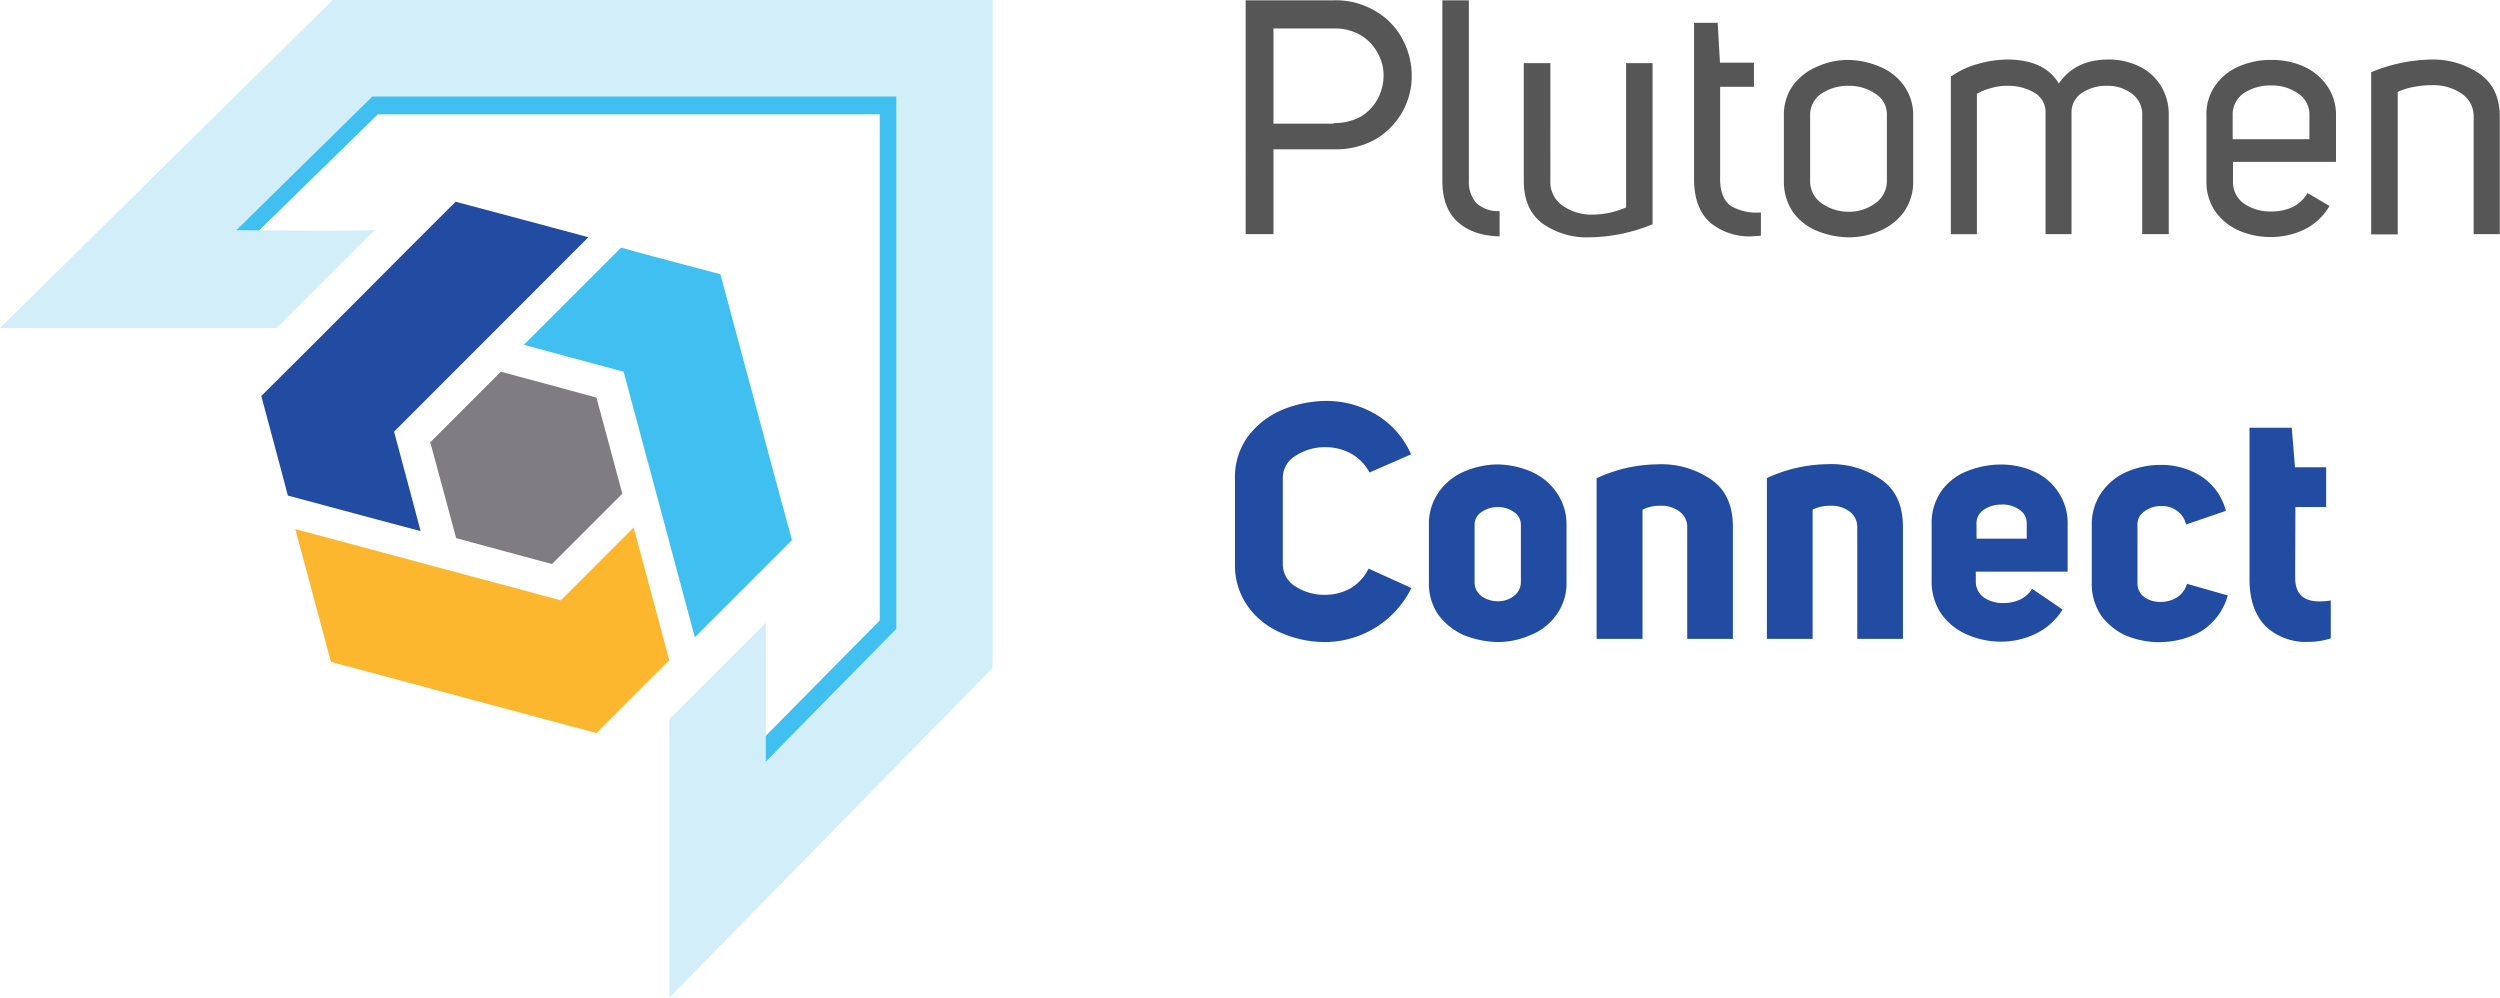 <svg xmlns="http://www.w3.org/2000/svg" viewBox="0 0 481.07 191.97"><path fill="#3fc0f0" d="M65.3 4.36 4.05 60.75H51.4l16.95-14.27-2.49.13-18.2-.13L72.71 22h96.58v97.39l-24 24.3v-18.08l-14.14 17.7v43.61l56-60.31V4.36z"/><path fill="#d2eef9" d="M64 0 0 63.12h53.27L72.09 44.3l-7.54.12-19.07-.12 26.17-25.73h100.82V121l-25.11 25.55v-26.73l-18.57 18.56V192L191 128.54V0z"/><g fill-rule="evenodd"><path fill="#3fc0f0" d="m148.91 91.09-3.42-12.77-3.43-12.77-3.43-12.78-12.71-3.36-6.42-1.75-9.34 9.34-9.35 9.35 6.42 1.74L120 71.53l3.43 12.77 3.43 12.77 3.42 12.78 3.43 12.77 9.35-9.35 9.34-9.34z"/><path fill="#224ca1" d="m79.25 95.83-3.42-12.77 9.34-9.35 9.35-9.35 9.35-9.36 9.34-9.35-12.77-3.43-12.77-3.4-9.35 9.34L69 57.51l-9.34 9.35-9.38 9.34L53.71 89l1.68 6.36 12.77 3.43 12.78 3.42z"/><path fill="#fdb72f" d="m125.36 114.27-3.43-12.77-4.67 4.67-9.34 9.35-12.78-3.43-12.77-3.43-12.77-3.42-12.78-3.43 3.43 12.77 3.43 12.78 12.77 3.42 12.77 3.43 12.78 3.43 12.77 3.42 9.35-9.34 4.67-4.68z"/><path fill="#7f7c82" d="m114.77 76.51 2.49 9.22 2.49 9.27-6.75 6.75-6.79 6.79-9.21-2.49-9.22-2.5-2.49-9.22-2.5-9.22 6.8-6.79 6.79-6.79 9.17 2.47z"/></g><path fill="#565656" d="M256.64.06a14.82 14.82 0 0 1 8.1 2.12 13.45 13.45 0 0 1 5.17 5.42 14.9 14.9 0 0 1 1.75 6.92 14 14 0 0 1-1.75 6.91 14.28 14.28 0 0 1-5.1 5.3 15.63 15.63 0 0 1-8.1 2h-11.66v16.32h-5.35V.06zm0 23.62a10.52 10.52 0 0 0 5.24-1.25 9 9 0 0 0 3.24-3.43 9.57 9.57 0 0 0 1.12-4.42 8.82 8.82 0 0 0-1.12-4.36 9 9 0 0 0-3.24-3.43 9.94 9.94 0 0 0-5.24-1.31h-11.59V23.8h11.59zm32 21.8c-3.56-.06-6.3-1.06-8.23-2.86s-2.86-4.43-2.86-7.79V.06h5.1v34.77a6.09 6.09 0 0 0 1.44 4.24 6.12 6.12 0 0 0 4.48 1.55v4.86zm17.07.19a14.7 14.7 0 0 1-9-2.74c-2.31-1.81-3.49-4.49-3.49-8.1V12.15h5.11V35a5.48 5.48 0 0 0 2.43 4.62 9.61 9.61 0 0 0 5.6 1.68 16 16 0 0 0 3.43-.38 17.39 17.39 0 0 0 3.12-1V12.15H318v31a32.87 32.87 0 0 1-12.32 2.52zM331 34.46c0 2.55.75 4.3 2.18 5.23a9.69 9.69 0 0 0 5.67 1.18v4.49l-1.87.12a11.75 11.75 0 0 1-8-2.74c-2-1.87-3-4.61-3-8.35v-30h4.55l.44 7.67h6.54v4.64H331zm24.73 11.21a16.61 16.61 0 0 1-6.1-1.25 10.59 10.59 0 0 1-4.61-3.61 10.36 10.36 0 0 1-1.75-5.92V22.31a9.56 9.56 0 0 1 1.75-5.86 11 11 0 0 1 4.61-3.61 14.38 14.38 0 0 1 6.1-1.31 16 16 0 0 1 6 1.31 10.62 10.62 0 0 1 4.62 3.61 9.65 9.65 0 0 1 1.8 5.86v12.58a10 10 0 0 1-1.8 5.92 11 11 0 0 1-4.62 3.61 14.86 14.86 0 0 1-5.96 1.25zm0-4.92a8.59 8.59 0 0 0 5.11-1.62 5.22 5.22 0 0 0 2.25-4.42v-12.4a4.7 4.7 0 0 0-2.25-4.3 8.93 8.93 0 0 0-5.11-1.5 9.2 9.2 0 0 0-5.23 1.5 4.94 4.94 0 0 0-2.18 4.3v12.4a5.16 5.16 0 0 0 2.24 4.42 8.93 8.93 0 0 0 5.21 1.62zm19.82-26.11a16.44 16.44 0 0 1 4.92-2.3 20.75 20.75 0 0 1 5.79-.88c4.8 0 8.1 1.56 9.91 4.62 2.06-3 5.11-4.55 9.22-4.62a13.34 13.34 0 0 1 5.86 1.13 9.9 9.9 0 0 1 4.36 3.61 10.38 10.38 0 0 1 1.72 5.8v23.05h-5.11V22.31a4.93 4.93 0 0 0-2-4.3 7.72 7.72 0 0 0-4.8-1.5 8.41 8.41 0 0 0-4.8 1.37 4.43 4.43 0 0 0-2 3.74v23.43h-5V21.68a4.29 4.29 0 0 0-2.18-3.86 9.94 9.94 0 0 0-5.24-1.31 10.37 10.37 0 0 0-3.05.44 9.68 9.68 0 0 0-2.74 1.12v27h-5.01V14.64zm54.14 16.51v3.68a5.08 5.08 0 0 0 2.12 4.36 8.85 8.85 0 0 0 5.17 1.5 9.67 9.67 0 0 0 4.11-.81 6.58 6.58 0 0 0 2.93-2.74l4.24 2.49a11.33 11.33 0 0 1-4.74 4.48 14.66 14.66 0 0 1-6.48 1.5 15.43 15.43 0 0 1-6.1-1.19 11.18 11.18 0 0 1-4.61-3.67 10 10 0 0 1-1.75-5.86V22.24a9.55 9.55 0 0 1 1.75-5.85 10.58 10.58 0 0 1 4.67-3.68 15.22 15.22 0 0 1 6.1-1.18 14.89 14.89 0 0 1 6 1.18 10.8 10.8 0 0 1 4.61 3.68 9.64 9.64 0 0 1 1.8 5.85v8.91zm7.35-14.7a9.17 9.17 0 0 0-5.29 1.49 5 5 0 0 0-2.12 4.37v4.48h14.77v-4.61a4.82 4.82 0 0 0-2.25-4.24 8.58 8.58 0 0 0-5.07-1.49zm19.26-2.56a31.29 31.29 0 0 1 11.4-2.43 15.88 15.88 0 0 1 9.47 2.75c2.55 1.8 3.86 4.54 3.86 8.28v22.56H476V22.49a5.22 5.22 0 0 0-2.43-4.55 9.68 9.68 0 0 0-5.57-1.55 18 18 0 0 0-3.68.37 11.47 11.47 0 0 0-2.93.94v27.41h-5.11V13.89z"/><path fill="#224ca1" d="M255.15 123.55a21 21 0 0 1-8.54-1.74 15.07 15.07 0 0 1-6.48-5.11 13.63 13.63 0 0 1-2.49-8.16V92.15a13.23 13.23 0 0 1 2.49-8.15 16.09 16.09 0 0 1 6.54-5.11 22.69 22.69 0 0 1 8.66-1.74 18.52 18.52 0 0 1 9.35 2.55 16.66 16.66 0 0 1 6.85 7.73l-8 3.49a9 9 0 0 0-3.53-3.63 10.32 10.32 0 0 0-4.92-1.24 10.21 10.21 0 0 0-5.8 1.68 4.93 4.93 0 0 0-2.43 4.36v16.39a4.93 4.93 0 0 0 2.43 4.36 10.15 10.15 0 0 0 5.73 1.62 10 10 0 0 0 4.86-1.25 8.93 8.93 0 0 0 3.49-3.8l8.23 3.74a18.61 18.61 0 0 1-16.45 10.4zm33.08 0a18.75 18.75 0 0 1-6.48-1.3 12.55 12.55 0 0 1-4.92-3.87 10.54 10.54 0 0 1-1.87-6.29v-11a10.6 10.6 0 0 1 1.87-6.35 11.41 11.41 0 0 1 4.92-4 16.4 16.4 0 0 1 6.48-1.37 16.86 16.86 0 0 1 6.36 1.37 11.49 11.49 0 0 1 4.92 4 10.63 10.63 0 0 1 1.93 6.35V112a10.18 10.18 0 0 1-1.93 6.29 11 11 0 0 1-4.86 3.86 15.87 15.87 0 0 1-6.42 1.4zm0-7.85a4.92 4.92 0 0 0 3.06-1 3.32 3.32 0 0 0 1.37-2.74v-10.9a2.91 2.91 0 0 0-1.37-2.55 5.2 5.2 0 0 0-3.06-.94 5.47 5.47 0 0 0-3.11.94 2.89 2.89 0 0 0-1.37 2.55V112a3.3 3.3 0 0 0 1.37 2.74 5.45 5.45 0 0 0 3.11.96zm19-23.67a28.44 28.44 0 0 1 5.54-1.93 29 29 0 0 1 6.11-.75 16.93 16.93 0 0 1 10.4 2.93c2.81 1.93 4.18 5 4.18 9.09v21.56h-8.79v-21.49a3.64 3.64 0 0 0-1.56-3.06 5.74 5.74 0 0 0-3.55-1.06 7.58 7.58 0 0 0-3.49.75v24.86h-8.84zM340 92a28.44 28.44 0 0 1 5.54-1.93 29 29 0 0 1 6.11-.75A16.93 16.93 0 0 1 362 92.28c2.81 1.93 4.18 5 4.18 9.09v21.56h-8.79v-21.49a3.66 3.66 0 0 0-1.55-3.06 5.77 5.77 0 0 0-3.56-1.06 7.51 7.51 0 0 0-3.48.75v24.86H340V92zm40.2 18v1.81a3.69 3.69 0 0 0 1.49 3.11 6.32 6.32 0 0 0 3.74 1.13 7.79 7.79 0 0 0 3.18-.63 5.58 5.58 0 0 0 2.43-2.12l5.86 4a12.57 12.57 0 0 1-5.24 4.68 15.3 15.3 0 0 1-6.54 1.49 16.14 16.14 0 0 1-6.48-1.31 11.82 11.82 0 0 1-5-3.92 11 11 0 0 1-1.94-6.42v-10.9a10.74 10.74 0 0 1 1.87-6.42 11 11 0 0 1 5-3.86 17.35 17.35 0 0 1 6.48-1.25 15.21 15.21 0 0 1 6.29 1.31 10.87 10.87 0 0 1 4.66 3.88 10.71 10.71 0 0 1 1.87 6.42v9zm5-12.9a6 6 0 0 0-3.49 1 3.16 3.16 0 0 0-1.37 2.93v2.62H390v-2.81a3.09 3.09 0 0 0-1.37-2.74 5.89 5.89 0 0 0-3.45-1.03zm30.6 26.48a17.3 17.3 0 0 1-6.48-1.18 12 12 0 0 1-4.93-3.86 10.76 10.76 0 0 1-1.87-6.42v-11a10.67 10.67 0 0 1 1.87-6.35 11.38 11.38 0 0 1 4.93-4 16.28 16.28 0 0 1 6.48-1.31 14.24 14.24 0 0 1 7.66 2.12 11.2 11.2 0 0 1 4.86 6.73l-7.66 2.62a4.38 4.38 0 0 0-1.81-2.68 4.8 4.8 0 0 0-2.93-.87 5.28 5.28 0 0 0-3.24 1 3 3 0 0 0-1.37 2.62v11.22a3.21 3.21 0 0 0 1.31 2.67 5.27 5.27 0 0 0 3.18.94 6 6 0 0 0 3.11-.87 4.64 4.64 0 0 0 1.93-2.62l7.85 2.24a11.85 11.85 0 0 1-5.17 6.92 16.06 16.06 0 0 1-7.74 2.05zm25.85-12.46c0 3.12 1.56 4.61 4.68 4.61a14.63 14.63 0 0 0 2.18-.18v7.29a14.33 14.33 0 0 1-4.3.68 11.28 11.28 0 0 1-8.23-3c-2-2.06-3.11-5-3.11-9V82.31H441l.62 7.6h6v7.66h-5.92z"/></svg>